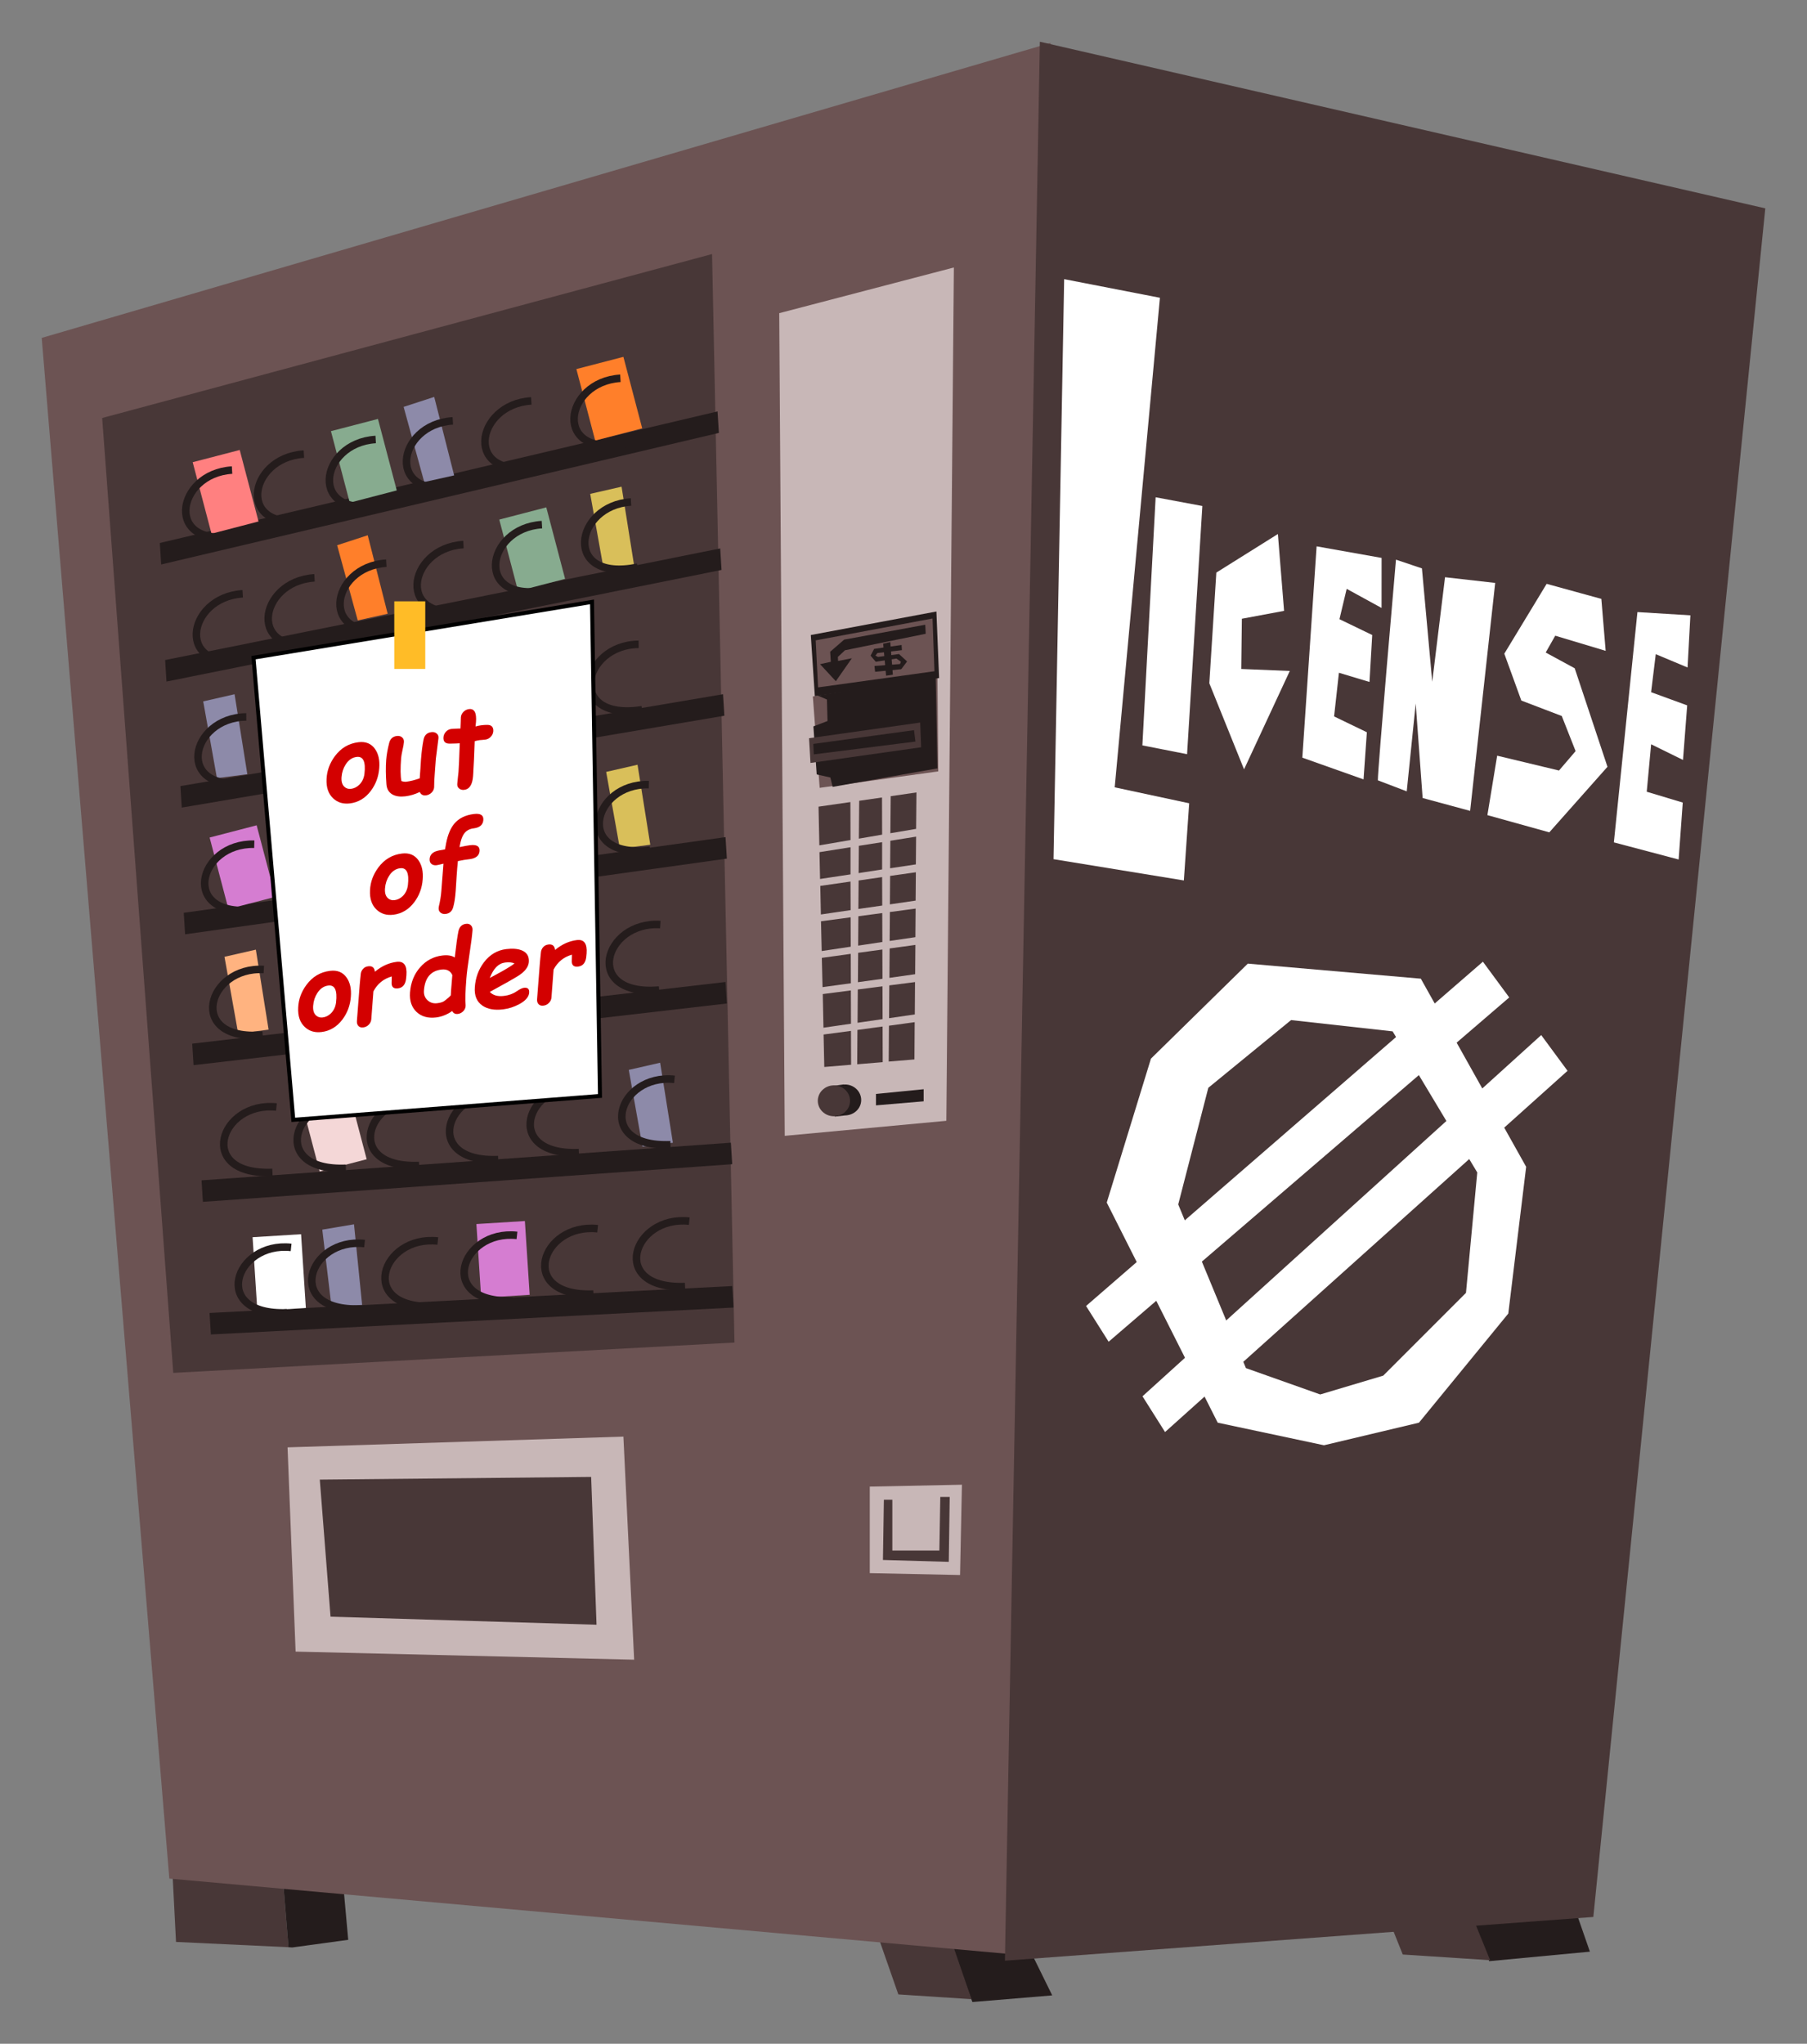 <?xml version="1.0" encoding="UTF-8" standalone="no"?>
<!-- Created with Inkscape (http://www.inkscape.org/) -->

<svg
   xmlns:dc="http://purl.org/dc/elements/1.1/"
   xmlns:cc="http://creativecommons.org/ns#"
   xmlns:rdf="http://www.w3.org/1999/02/22-rdf-syntax-ns#"
   xmlns:svg="http://www.w3.org/2000/svg"
   xmlns="http://www.w3.org/2000/svg"
   xmlns:sodipodi="http://sodipodi.sourceforge.net/DTD/sodipodi-0.dtd"
   xmlns:inkscape="http://www.inkscape.org/namespaces/inkscape"
   sodipodi:docname="out-of-order.svg"
   inkscape:version="0.48.5 r10040"
   version="1.1"
   id="svg3462"
   height="512.969"
   width="453.688">
  <rect width="100%" height="100%" fill="#808080" stroke="none"/>
  <defs
     id="defs3464" />
  <sodipodi:namedview
     id="base"
     pagecolor="#ffffff"
     bordercolor="#666666"
     borderopacity="1.0"
     inkscape:pageopacity="0.0"
     inkscape:pageshadow="2"
     inkscape:zoom="1.4142136"
     inkscape:cx="205.59439"
     inkscape:cy="234.21312"
     inkscape:document-units="px"
     inkscape:current-layer="text4018"
     showgrid="false"
     inkscape:window-width="1598"
     inkscape:window-height="881"
     inkscape:window-x="0"
     inkscape:window-y="0"
     inkscape:window-maximized="0"
     fit-margin-top="10"
     fit-margin-left="10"
     fit-margin-right="10"
     fit-margin-bottom="10"
     showguides="true"
     inkscape:guide-bbox="true" />
  <g
     inkscape:label="Layer 1"
     inkscape:groupmode="layer"
     id="layer1"
     transform="translate(-128.709,-89.518)">
    <path
       style="fill:#241c1c;fill-opacity:1;stroke:#000000;stroke-width:0.944px;stroke-linecap:butt;stroke-linejoin:miter;stroke-opacity:0"
       d="m 527.887,579.374 -3.816,-10.971 -26.474,0.477 5.008,12.879 z"
       id="path4609"
       inkscape:connector-curvature="0" />
    <path
       style="fill:#241c1c;fill-opacity:1;stroke:#ffffff;stroke-width:0.944px;stroke-linecap:butt;stroke-linejoin:miter;stroke-opacity:0"
       d="m 372.861,592.015 20.034,-1.67 -7.394,-15.025 -18.842,0.715 z"
       id="path4603"
       inkscape:connector-curvature="0"
       sodipodi:nodetypes="ccccc" />
    <path
       style="fill:#483737;fill-opacity:1;stroke:#ffffff;stroke-width:0.944px;stroke-linecap:butt;stroke-linejoin:miter;stroke-opacity:0"
       d="m 372.623,591.299 -5.008,-14.549 -18.603,-1.669 5.247,15.025 z"
       id="path4601"
       inkscape:connector-curvature="0"
       sodipodi:nodetypes="ccccc" />
    <path
       style="fill:#483737;fill-opacity:1;stroke:#ffffff;stroke-width:0.944px;stroke-linecap:butt;stroke-linejoin:miter;stroke-opacity:0"
       d="m 199.699,560.581 -27.801,-3.217 1.003,19.567 28.244,1.328 -1.446,-17.678 z"
       id="path4595"
       inkscape:connector-curvature="0" />
    <path
       style="fill:#241c1c;fill-opacity:1;stroke:#ffffff;stroke-width:0.944px;stroke-linecap:butt;stroke-linejoin:miter;stroke-opacity:0"
       d="m 199.699,560.581 1.446,17.678 0.944,0.059 14.048,-1.918 -1.269,-14.048 -15.17,-1.771 z"
       id="path4590"
       inkscape:connector-curvature="0" />
    <path
       style="fill:#6c5353;stroke:#ffffff;stroke-width:0.944px;stroke-linecap:butt;stroke-linejoin:miter;stroke-opacity:0"
       d="m 392.486,100.294 -253.305,74.035 32.043,386.703 210.469,18.888 z"
       id="path3481"
       inkscape:connector-curvature="0"
       sodipodi:nodetypes="ccccc" />
    <path
       style="fill:#483737;stroke:#ffffff;stroke-width:0.944px;stroke-linecap:butt;stroke-linejoin:miter;stroke-opacity:0"
       d="M 389.788,99.991 571.924,141.815 528.751,570.664 381.018,581.641 z"
       id="path3491"
       inkscape:connector-curvature="0"
       sodipodi:nodetypes="ccccc" />
    <path
       style="fill:#483737;fill-opacity:1;stroke:#ffffff;stroke-width:0.944px;stroke-linecap:butt;stroke-linejoin:miter;stroke-opacity:0"
       d="m 502.844,581.521 -21.942,-1.431 -4.293,-10.733 20.988,-0.716 z"
       id="path4611"
       inkscape:connector-curvature="0"
       sodipodi:nodetypes="ccccc" />
    <path
       style="fill:#483737;stroke:#ffffff;stroke-width:0.944px;stroke-linecap:butt;stroke-linejoin:miter;stroke-opacity:0"
       d="m 154.359,194.432 153.13,-41.149 5.628,273.205 -140.905,7.618 z"
       id="path3527"
       inkscape:connector-curvature="0"
       sodipodi:nodetypes="ccccc" />
    <path
       style="fill:#c8b7b7;fill-opacity:1;stroke:#ffffff;stroke-width:0.944px;stroke-linecap:butt;stroke-linejoin:miter;stroke-opacity:0"
       d="m 324.353,168.123 43.848,-11.468 -1.891,214.176 -40.574,3.775 z"
       id="path3529"
       inkscape:connector-curvature="0"
       sodipodi:nodetypes="ccccc" />
    <path
       style="fill:#6c5353;stroke:#ffffff;stroke-width:0.944px;stroke-linecap:butt;stroke-linejoin:miter;stroke-opacity:0"
       d="m 332.793,264.316 31.284,-5.107 0.198,23.923 -29.769,4.127 z"
       id="path3554"
       inkscape:connector-curvature="0"
       sodipodi:nodetypes="ccccc" />
    <path
       style="fill:#241c1c;fill-opacity:1;stroke:none"
       d="m 333.762,283.893 -0.829,-12.053 3.542,-1.349 -0.148,-5.397 -2.361,-1.012 29.682,-4.553 0.422,22.851 -26.309,4.638 -0.567,-2.352 z"
       id="path3562"
       inkscape:connector-curvature="0"
       sodipodi:nodetypes="cccccccccc" />
    <path
       style="fill:#483737;fill-opacity:1;stroke:none"
       d="m 331.839,274.81 0.358,6.201 27.785,-3.935 -0.238,-6.201 z"
       id="path3564"
       inkscape:connector-curvature="0"
       sodipodi:nodetypes="ccccc" />
    <path
       style="fill:#241c1c;fill-opacity:1;stroke:none"
       d="m 332.913,276.241 0.119,2.623 25.52,-3.22 -0.358,-2.862 z"
       id="path3566"
       inkscape:connector-curvature="0" />
    <path
       style="fill:#241c1c;stroke:none"
       d="m 333.291,264.251 -1.012,-15.347 31.537,-5.903 0.675,16.696 z"
       id="path3568"
       inkscape:connector-curvature="0" />
    <path
       style="fill:#6c5353;fill-opacity:1;stroke:none"
       d="m 333.509,250.244 0.596,11.806 29.216,-4.054 -0.477,-13.237 z"
       id="path3570"
       inkscape:connector-curvature="0" />
    <path
       style="fill:#241c1c;stroke:none"
       d="m 334.606,256.225 2.7,-0.6 -0.164,-2.52 3.508,-3.043 20.363,-3.738 0.119,2.266 -20.273,4.139 -1.789,1.675 0.06,1.007 3.459,-0.675 -4.026,5.758 z"
       id="path4340"
       inkscape:connector-curvature="0"
       sodipodi:nodetypes="cccccccccccc" />
    <path
       style="fill:#241c1c;fill-opacity:1;stroke:none"
       d="m 355.073,251.405 -6.892,0.973 -0.892,1.703 1.297,1.54 5.189,-0.811 1.135,0.811 -0.243,0.568 -6.405,0.486 0.162,1.459 6.567,-0.649 1.459,-1.946 -2.027,-1.865 -5.27,0.73 -0.649,-0.324 0.486,-0.649 6.162,-0.73 z"
       id="path4342"
       inkscape:connector-curvature="0"
       sodipodi:nodetypes="ccccccccccccccccc" />
    <path
       style="fill:#241c1c;fill-opacity:1;stroke:none"
       d="m 350.451,251.08 0.73,8.027 1.703,-0.243 -0.649,-8.189 z"
       id="path4344"
       inkscape:connector-curvature="0" />
    <path
       style="fill:#483737;fill-opacity:1;stroke:none"
       d="m 358.803,288.413 -6.463,0.944 -0.088,9.297 6.463,-1.092 0.088,-9.149 z m -8.647,1.269 -5.726,0.826 -0.088,9.503 5.844,-1.003 -0.029,-9.326 z m -7.939,1.151 -7.998,1.151 0.207,9.71 7.821,-1.328 -0.029,-9.533 z m 16.498,8.677 -6.463,1.033 -0.059,6.906 6.463,-0.974 0.059,-6.965 z m -8.529,1.387 -5.844,0.915 -0.059,6.847 5.903,-0.915 0,-6.847 z m -7.939,1.269 -7.791,1.24 0.148,6.729 7.644,-1.151 0,-6.817 z m 16.409,6.286 -6.463,0.915 -0.059,7.142 6.463,-0.944 0.059,-7.113 z m -8.47,1.21 -5.903,0.856 -0.059,7.142 5.991,-0.856 -0.029,-7.142 z m -7.939,1.121 -7.585,1.092 0.148,7.172 7.467,-1.092 -0.029,-7.172 z m 16.35,6.788 -6.463,0.856 -0.059,7.26 6.463,-0.944 0.059,-7.172 z m -8.382,1.121 -5.991,0.797 -0.059,7.378 6.08,-0.915 -0.029,-7.26 z m -7.939,1.062 -7.437,1.003 0.177,7.467 7.29,-1.092 -0.029,-7.378 z m 16.262,6.936 -6.463,0.885 -0.059,7.378 6.463,-0.915 0.059,-7.349 z m -8.293,1.151 -6.08,0.826 -0.059,7.378 6.168,-0.856 -0.029,-7.349 z m -7.939,1.092 -7.26,1.003 0.177,7.349 7.113,-0.974 -0.029,-7.378 z m 16.144,7.083 -6.463,0.826 -0.059,8.234 6.463,-0.944 0.059,-8.116 z m -8.175,1.062 -6.198,0.797 -0.059,8.352 6.286,-0.915 -0.029,-8.234 z m -7.939,1.033 -7.054,0.915 0.177,8.441 6.906,-1.003 -0.029,-8.352 z m 16.025,7.968 -6.463,0.885 -0.059,9.001 6.463,-0.531 0.059,-9.356 z m -8.057,1.092 -6.316,0.856 -0.059,8.618 6.404,-0.531 -0.029,-8.942 z m -7.939,1.092 -6.877,0.915 0.177,8.146 6.729,-0.561 -0.029,-8.5 z"
       id="path4370"
       inkscape:connector-curvature="0" />
    <path
       style="fill:#c8b7b7;fill-opacity:1;stroke:#ffffff;stroke-width:0.944px;stroke-linecap:butt;stroke-linejoin:miter;stroke-opacity:0"
       d="m 200.905,452.796 2.024,51.268 84.997,2.024 -2.698,-55.99 z"
       id="path4578"
       inkscape:connector-curvature="0" />
    <path
       style="fill:#483737;fill-opacity:1;stroke:#ffffff;stroke-width:0.944px;stroke-linecap:butt;stroke-linejoin:miter;stroke-opacity:0"
       d="m 209,460.891 2.698,34.404 66.783,2.024 -1.349,-37.102 z"
       id="path4584"
       inkscape:connector-curvature="0"
       sodipodi:nodetypes="ccccc" />
    <path
       style="fill:#241c1c;fill-opacity:1;stroke:#ffffff;stroke-width:3.778;stroke-linecap:butt;stroke-linejoin:bevel;stroke-miterlimit:4;stroke-opacity:0;stroke-dasharray:none;stroke-dashoffset:0"
       d="m 340.594,361.693 -3.276,0.472 0.177,1.328 c -0.413,0.608 -0.649,1.345 -0.649,2.125 0,1.115 0.483,2.126 1.269,2.833 l 0.177,1.328 2.597,-0.295 c 0.217,0 0.412,-0.028 0.62,-0.059 1.932,-0.293 3.423,-1.873 3.423,-3.807 0,-2.142 -1.808,-3.896 -4.043,-3.896 -0.1,0 -0.197,0.023 -0.295,0.029 l 0,-0.059 z"
       id="path4619"
       inkscape:connector-curvature="0" />
    <path
       style="fill:#241c1c;fill-opacity:1;stroke:#ffffff;stroke-width:0.944px;stroke-linecap:butt;stroke-linejoin:miter;stroke-opacity:0"
       d="m 348.638,364.089 0,2.867 11.974,-1.012 0,-3.036 z"
       id="path4615"
       inkscape:connector-curvature="0"
       sodipodi:nodetypes="ccccc" />
    <path
       sodipodi:type="arc"
       style="fill:#483737;fill-opacity:1;stroke:#ffffff;stroke-width:4;stroke-linecap:butt;stroke-linejoin:bevel;stroke-miterlimit:4;stroke-opacity:0;stroke-dasharray:none;stroke-dashoffset:0"
       id="path4617"
       sodipodi:cx="241.60715"
       sodipodi:cy="315.21933"
       sodipodi:rx="4.2857141"
       sodipodi:ry="4.1071429"
       d="m 245.893,315.219 c 0,2.268 -1.919,4.107 -4.286,4.107 -2.367,0 -4.286,-1.839 -4.286,-4.107 0,-2.268 1.919,-4.107 4.286,-4.107 2.367,0 4.286,1.839 4.286,4.107 z"
       transform="matrix(0.944,0,0,0.944,110.005,68.247)" />
    <path
       style="fill:#241c1c;stroke:#ffffff;stroke-width:0.944px;stroke-linecap:butt;stroke-linejoin:miter;stroke-opacity:0"
       d="m 181.656,424.46 -0.337,-5.397 131.233,-6.756 0.337,5.397 z"
       id="path4638"
       inkscape:connector-curvature="0"
       sodipodi:nodetypes="ccccc" />
    <path
       sodipodi:nodetypes="ccccc"
       inkscape:connector-curvature="0"
       id="path4653"
       d="m 179.649,391.174 -0.337,-5.397 132.899,-9.451 0.337,5.397 z"
       style="fill:#241c1c;stroke:#ffffff;stroke-width:0.944px;stroke-linecap:butt;stroke-linejoin:miter;stroke-opacity:0" />
    <path
       style="fill:#241c1c;stroke:#ffffff;stroke-width:0.944px;stroke-linecap:butt;stroke-linejoin:miter;stroke-opacity:0"
       d="m 177.305,356.865 -0.337,-5.397 133.897,-15.475 0.337,5.397 z"
       id="path4655"
       inkscape:connector-curvature="0"
       sodipodi:nodetypes="ccccc" />
    <path
       sodipodi:nodetypes="ccccc"
       inkscape:connector-curvature="0"
       id="path4657"
       d="m 175.183,324.023 -0.337,-5.397 136.022,-18.999 0.337,5.397 z"
       style="fill:#241c1c;stroke:#ffffff;stroke-width:0.944px;stroke-linecap:butt;stroke-linejoin:miter;stroke-opacity:0" />
    <path
       style="fill:#241c1c;stroke:#ffffff;stroke-width:0.944px;stroke-linecap:butt;stroke-linejoin:miter;stroke-opacity:0"
       d="m 169.173,231.199 -0.337,-5.397 140.029,-33.023 0.337,5.397 z"
       id="path4661"
       inkscape:connector-curvature="0"
       sodipodi:nodetypes="ccccc" />
    <path
       sodipodi:nodetypes="ccccc"
       inkscape:connector-curvature="0"
       id="path4663"
       d="m 170.509,260.582 -0.337,-5.397 139.361,-28.015 0.337,5.397 z"
       style="fill:#241c1c;stroke:#ffffff;stroke-width:0.944px;stroke-linecap:butt;stroke-linejoin:miter;stroke-opacity:0" />
    <path
       style="fill:#241c1c;stroke:#ffffff;stroke-width:0.944px;stroke-linecap:butt;stroke-linejoin:miter;stroke-opacity:0"
       d="m 174.344,292.217 -0.337,-5.397 136.235,-23.057 0.337,5.397 z"
       id="path4665"
       inkscape:connector-curvature="0"
       sodipodi:nodetypes="ccccc" />
    <path
       style="font-size:medium;font-style:normal;font-variant:normal;font-weight:normal;font-stretch:normal;text-indent:0;text-align:start;text-decoration:none;line-height:normal;letter-spacing:normal;word-spacing:normal;text-transform:none;direction:ltr;block-progression:tb;writing-mode:lr-tb;text-anchor:start;baseline-shift:baseline;color:#000000;fill:#ffffff;fill-opacity:0;fill-rule:nonzero;stroke:none;stroke-width:1px;marker:none;visibility:visible;display:inline;overflow:visible;enable-background:accumulate;font-family:Sans;-inkscape-font-specification:Sans"
       d="m 306.477,134.385 0,0.561 7.555,310.712 0,0.472 0.472,0 102.941,-0.944 0.354,-0.029 0.088,-0.325 79.331,-278.602 0.148,-0.502 -0.502,-0.088 -189.827,-31.166 -0.561,-0.089 z m 0.944,1.092 188.764,30.989 -79.095,277.775 -102.115,0.944 -7.555,-309.708 z"
       id="path4894"
       inkscape:connector-curvature="0" />
    <path
       style="font-size:medium;font-style:normal;font-variant:normal;font-weight:normal;font-stretch:normal;text-indent:0;text-align:start;text-decoration:none;line-height:normal;letter-spacing:normal;word-spacing:normal;text-transform:none;direction:ltr;block-progression:tb;writing-mode:lr-tb;text-anchor:start;baseline-shift:baseline;color:#000000;fill:#ffffff;fill-opacity:0;fill-rule:nonzero;stroke:none;stroke-width:1px;marker:none;visibility:visible;display:inline;overflow:visible;enable-background:accumulate;font-family:Sans;-inkscape-font-specification:Sans"
       d="m 306.477,134.385 0,0.561 7.555,310.712 0,0.472 0.472,0 102.941,-0.944 0.354,-0.029 0.088,-0.325 79.331,-278.602 0.148,-0.502 -0.502,-0.088 -189.827,-31.166 -0.561,-0.089 z m 0.944,1.092 188.764,30.989 -79.095,277.775 -102.115,0.944 -7.555,-309.708 z"
       id="path4896"
       inkscape:connector-curvature="0" />
    <path
       style="fill:#ff8080;stroke:none"
       d="m 177.092,205.529 4.722,17.944 11.805,-3.069 -4.722,-17.944 z"
       id="path5502"
       inkscape:connector-curvature="0" />
    <path
       style="fill:none;stroke:#241c1c;stroke-width:1.889;stroke-linecap:butt;stroke-linejoin:miter;stroke-miterlimit:4;stroke-opacity:1;stroke-dasharray:none"
       d="m 186.974,207.505 c -14.263,0.847 -17.301,20.275 1.669,16.361"
       id="path5366"
       inkscape:connector-curvature="0"
       sodipodi:nodetypes="cc" />
    <path
       sodipodi:nodetypes="cc"
       inkscape:connector-curvature="0"
       id="path5394"
       d="m 205.005,203.498 c -14.263,0.847 -17.301,20.275 1.669,16.361"
       style="fill:none;stroke:#241c1c;stroke-width:1.889;stroke-linecap:butt;stroke-linejoin:miter;stroke-miterlimit:4;stroke-opacity:1;stroke-dasharray:none" />
    <path
       inkscape:connector-curvature="0"
       id="path5504"
       d="m 211.8,197.737 4.722,17.944 11.805,-3.069 -4.722,-17.944 z"
       style="fill:#87ab8f;fill-opacity:1;stroke:none" />
    <path
       style="fill:none;stroke:#241c1c;stroke-width:1.889;stroke-linecap:butt;stroke-linejoin:miter;stroke-miterlimit:4;stroke-opacity:1;stroke-dasharray:none"
       d="m 223.036,199.825 c -14.263,0.847 -17.301,20.275 1.669,16.361"
       id="path5396"
       inkscape:connector-curvature="0"
       sodipodi:nodetypes="cc" />
    <path
       inkscape:connector-curvature="0"
       id="path5530"
       d="m 235.223,210.51 -5.175,-18.865 7.68,-2.504 5.008,19.7 z"
       style="fill:#8d8aa9;fill-opacity:1;stroke:none" />
    <path
       sodipodi:nodetypes="cc"
       inkscape:connector-curvature="0"
       id="path5398"
       d="m 242.402,195.151 c -14.263,0.847 -17.301,20.275 1.669,16.361"
       style="fill:none;stroke:#241c1c;stroke-width:1.889;stroke-linecap:butt;stroke-linejoin:miter;stroke-miterlimit:4;stroke-opacity:1;stroke-dasharray:none" />
    <path
       style="fill:none;stroke:#241c1c;stroke-width:1.889;stroke-linecap:butt;stroke-linejoin:miter;stroke-miterlimit:4;stroke-opacity:1;stroke-dasharray:none"
       d="m 262.102,190.142 c -14.263,0.847 -17.301,20.275 1.669,16.361"
       id="path5400"
       inkscape:connector-curvature="0"
       sodipodi:nodetypes="cc" />
    <path
       style="fill:#ff7f2a;stroke:none"
       d="m 273.422,182.154 4.722,17.944 11.805,-3.069 -4.722,-17.944 z"
       id="path5506"
       inkscape:connector-curvature="0" />
    <path
       sodipodi:nodetypes="cc"
       inkscape:connector-curvature="0"
       id="path5402"
       d="m 284.473,184.466 c -14.263,0.847 -17.301,20.275 1.669,16.361"
       style="fill:none;stroke:#241c1c;stroke-width:1.889;stroke-linecap:butt;stroke-linejoin:miter;stroke-miterlimit:4;stroke-opacity:1;stroke-dasharray:none" />
    <path
       sodipodi:nodetypes="cc"
       inkscape:connector-curvature="0"
       id="path5404"
       d="m 189.646,238.558 c -14.263,0.847 -17.301,20.275 1.669,16.361"
       style="fill:none;stroke:#241c1c;stroke-width:1.889;stroke-linecap:butt;stroke-linejoin:miter;stroke-miterlimit:4;stroke-opacity:1;stroke-dasharray:none" />
    <path
       style="fill:none;stroke:#241c1c;stroke-width:1.889;stroke-linecap:butt;stroke-linejoin:miter;stroke-miterlimit:4;stroke-opacity:1;stroke-dasharray:none"
       d="m 207.676,234.551 c -14.263,0.847 -17.301,20.275 1.669,16.361"
       id="path5406"
       inkscape:connector-curvature="0"
       sodipodi:nodetypes="cc" />
    <path
       style="fill:#ff7f2a;fill-opacity:1;stroke:none"
       d="m 218.528,245.236 -5.175,-18.865 7.68,-2.504 5.008,19.7 z"
       id="path5528"
       inkscape:connector-curvature="0" />
    <path
       sodipodi:nodetypes="cc"
       inkscape:connector-curvature="0"
       id="path5408"
       d="m 225.707,230.878 c -14.263,0.847 -17.301,20.275 1.669,16.361"
       style="fill:none;stroke:#241c1c;stroke-width:1.889;stroke-linecap:butt;stroke-linejoin:miter;stroke-miterlimit:4;stroke-opacity:1;stroke-dasharray:none" />
    <path
       style="fill:none;stroke:#241c1c;stroke-width:1.889;stroke-linecap:butt;stroke-linejoin:miter;stroke-miterlimit:4;stroke-opacity:1;stroke-dasharray:none"
       d="m 245.073,226.203 c -14.263,0.847 -17.301,20.275 1.669,16.361"
       id="path5410"
       inkscape:connector-curvature="0"
       sodipodi:nodetypes="cc" />
    <path
       inkscape:connector-curvature="0"
       id="path5508"
       d="m 254.062,219.931 4.722,17.944 11.805,-3.069 -4.722,-17.944 z"
       style="fill:#87ab8f;fill-opacity:1;stroke:none" />
    <path
       sodipodi:nodetypes="cc"
       inkscape:connector-curvature="0"
       id="path5412"
       d="m 264.773,221.195 c -14.263,0.847 -17.301,20.275 1.669,16.361"
       style="fill:none;stroke:#241c1c;stroke-width:1.889;stroke-linecap:butt;stroke-linejoin:miter;stroke-miterlimit:4;stroke-opacity:1;stroke-dasharray:none" />
    <path
       style="fill:#d9bf5a;fill-opacity:1;stroke:none"
       d="m 280.336,232.731 -3.441,-19.257 7.875,-1.797 3.199,20.074 z"
       id="path5545"
       inkscape:connector-curvature="0" />
    <path
       style="fill:none;stroke:#241c1c;stroke-width:1.889;stroke-linecap:butt;stroke-linejoin:miter;stroke-miterlimit:4;stroke-opacity:1;stroke-dasharray:none"
       d="m 287.145,215.519 c -14.263,0.847 -17.301,20.275 1.669,16.361"
       id="path5414"
       inkscape:connector-curvature="0"
       sodipodi:nodetypes="cc" />
    <path
       inkscape:connector-curvature="0"
       id="path5547"
       d="m 183.171,284.82 -3.441,-19.257 7.875,-1.797 3.199,20.074 z"
       style="fill:#8d8aa9;fill-opacity:1;stroke:none" />
    <path
       style="fill:none;stroke:#241c1c;stroke-width:1.889;stroke-linecap:butt;stroke-linejoin:miter;stroke-miterlimit:4;stroke-opacity:1;stroke-dasharray:none"
       d="m 190.549,269.462 c -14.288,0.146 -18.275,19.401 0.865,16.423"
       id="path5416"
       inkscape:connector-curvature="0"
       sodipodi:nodetypes="cc" />
    <path
       style="fill:#ffb380;stroke:none"
       d="m 197.397,264.791 4.722,17.944 11.805,-3.069 -4.722,-17.944 z"
       id="path5510"
       inkscape:connector-curvature="0" />
    <path
       sodipodi:nodetypes="cc"
       inkscape:connector-curvature="0"
       id="path5418"
       d="m 208.755,266.345 c -14.288,0.146 -18.275,19.401 0.865,16.423"
       style="fill:none;stroke:#241c1c;stroke-width:1.889;stroke-linecap:butt;stroke-linejoin:miter;stroke-miterlimit:4;stroke-opacity:1;stroke-dasharray:none" />
    <path
       style="fill:none;stroke:#241c1c;stroke-width:1.889;stroke-linecap:butt;stroke-linejoin:miter;stroke-miterlimit:4;stroke-opacity:1;stroke-dasharray:none"
       d="m 226.944,263.561 c -14.288,0.146 -18.275,19.401 0.865,16.423"
       id="path5420"
       inkscape:connector-curvature="0"
       sodipodi:nodetypes="cc" />
    <path
       sodipodi:nodetypes="cc"
       inkscape:connector-curvature="0"
       id="path5422"
       d="m 246.516,259.843 c -14.288,0.146 -18.275,19.401 0.865,16.423"
       style="fill:none;stroke:#241c1c;stroke-width:1.889;stroke-linecap:butt;stroke-linejoin:miter;stroke-miterlimit:4;stroke-opacity:1;stroke-dasharray:none" />
    <path
       inkscape:connector-curvature="0"
       id="path5512"
       d="m 256.187,255.11 4.722,17.944 11.805,-3.069 -4.722,-17.944 z"
       style="fill:#ff8080;stroke:none" />
    <path
       style="fill:none;stroke:#241c1c;stroke-width:1.889;stroke-linecap:butt;stroke-linejoin:miter;stroke-miterlimit:4;stroke-opacity:1;stroke-dasharray:none"
       d="m 266.438,255.807 c -14.288,0.146 -18.275,19.401 0.865,16.423"
       id="path5424"
       inkscape:connector-curvature="0"
       sodipodi:nodetypes="cc" />
    <path
       sodipodi:nodetypes="cc"
       inkscape:connector-curvature="0"
       id="path5426"
       d="m 289.061,251.236 c -14.288,0.146 -18.275,19.401 0.864,16.423"
       style="fill:none;stroke:#241c1c;stroke-width:1.889;stroke-linecap:butt;stroke-linejoin:miter;stroke-miterlimit:4;stroke-opacity:1;stroke-dasharray:none" />
    <path
       style="fill:#d57dd1;fill-opacity:1;stroke:none"
       d="m 181.342,299.734 4.722,17.944 11.805,-3.069 -4.722,-17.944 z"
       id="path5518"
       inkscape:connector-curvature="0" />
    <path
       sodipodi:nodetypes="cc"
       inkscape:connector-curvature="0"
       id="path5428"
       d="m 192.552,301.407 c -14.285,-0.328 -18.908,18.785 0.32,16.443"
       style="fill:none;stroke:#241c1c;stroke-width:1.889;stroke-linecap:butt;stroke-linejoin:miter;stroke-miterlimit:4;stroke-opacity:1;stroke-dasharray:none" />
    <path
       style="fill:none;stroke:#241c1c;stroke-width:1.889;stroke-linecap:butt;stroke-linejoin:miter;stroke-miterlimit:4;stroke-opacity:1;stroke-dasharray:none"
       d="m 210.85,298.895 c -14.285,-0.328 -18.908,18.785 0.32,16.443"
       id="path5430"
       inkscape:connector-curvature="0"
       sodipodi:nodetypes="cc" />
    <path
       sodipodi:nodetypes="cc"
       inkscape:connector-curvature="0"
       id="path5432"
       d="m 229.122,296.715 c -14.285,-0.328 -18.908,18.785 0.32,16.443"
       style="fill:none;stroke:#241c1c;stroke-width:1.889;stroke-linecap:butt;stroke-linejoin:miter;stroke-miterlimit:4;stroke-opacity:1;stroke-dasharray:none" />
    <path
       style="fill:#ff8080;stroke:none"
       d="m 237.771,291.47 4.722,17.944 11.805,-3.069 -4.722,-17.944 z"
       id="path5514"
       inkscape:connector-curvature="0" />
    <path
       style="fill:none;stroke:#241c1c;stroke-width:1.889;stroke-linecap:butt;stroke-linejoin:miter;stroke-miterlimit:4;stroke-opacity:1;stroke-dasharray:none"
       d="m 248.807,293.647 c -14.285,-0.328 -18.908,18.785 0.32,16.443"
       id="path5434"
       inkscape:connector-curvature="0"
       sodipodi:nodetypes="cc" />
    <path
       inkscape:connector-curvature="0"
       id="path5516"
       d="m 258.312,288.873 4.722,17.944 11.805,-3.069 -4.722,-17.944 z"
       style="fill:#f4d7d7;stroke:none" />
    <path
       sodipodi:nodetypes="cc"
       inkscape:connector-curvature="0"
       id="path5436"
       d="m 268.851,290.273 c -14.285,-0.328 -18.908,18.785 0.32,16.443"
       style="fill:none;stroke:#241c1c;stroke-width:1.889;stroke-linecap:butt;stroke-linejoin:miter;stroke-miterlimit:4;stroke-opacity:1;stroke-dasharray:none" />
    <path
       style="fill:#d9bf5a;fill-opacity:1;stroke:none"
       d="m 284.343,302.516 -3.441,-19.257 7.875,-1.797 3.199,20.074 z"
       id="path5549"
       inkscape:connector-curvature="0" />
    <path
       style="fill:none;stroke:#241c1c;stroke-width:1.889;stroke-linecap:butt;stroke-linejoin:miter;stroke-miterlimit:4;stroke-opacity:1;stroke-dasharray:none"
       d="m 291.613,286.453 c -14.285,-0.328 -18.908,18.785 0.32,16.443"
       id="path5438"
       inkscape:connector-curvature="0"
       sodipodi:nodetypes="cc" />
    <path
       inkscape:connector-curvature="0"
       id="path5551"
       d="m 188.513,348.928 -3.441,-19.257 7.875,-1.797 3.199,20.074 z"
       style="fill:#ffb380;fill-opacity:1;stroke:none" />
    <path
       style="fill:none;stroke:#241c1c;stroke-width:1.889;stroke-linecap:butt;stroke-linejoin:miter;stroke-miterlimit:4;stroke-opacity:1;stroke-dasharray:none"
       d="m 194.95,332.859 c -14.263,-0.855 -19.588,18.074 -0.287,16.444"
       id="path5440"
       inkscape:connector-curvature="0"
       sodipodi:nodetypes="cc" />
    <path
       sodipodi:nodetypes="cc"
       inkscape:connector-curvature="0"
       id="path5442"
       d="m 213.329,331.024 c -14.263,-0.855 -19.588,18.074 -0.287,16.444"
       style="fill:none;stroke:#241c1c;stroke-width:1.889;stroke-linecap:butt;stroke-linejoin:miter;stroke-miterlimit:4;stroke-opacity:1;stroke-dasharray:none" />
    <path
       inkscape:connector-curvature="0"
       id="path5520"
       d="m 219.591,327.594 4.722,17.944 11.805,-3.069 -4.722,-17.944 z"
       style="fill:#87ab8f;fill-opacity:1;stroke:none" />
    <path
       style="fill:none;stroke:#241c1c;stroke-width:1.889;stroke-linecap:butt;stroke-linejoin:miter;stroke-miterlimit:4;stroke-opacity:1;stroke-dasharray:none"
       d="m 231.668,329.52 c -14.263,-0.855 -19.588,18.074 -0.287,16.444"
       id="path5444"
       inkscape:connector-curvature="0"
       sodipodi:nodetypes="cc" />
    <path
       sodipodi:nodetypes="cc"
       inkscape:connector-curvature="0"
       id="path5446"
       d="m 251.453,327.181 c -14.263,-0.855 -19.588,18.074 -0.287,16.444"
       style="fill:none;stroke:#241c1c;stroke-width:1.889;stroke-linecap:butt;stroke-linejoin:miter;stroke-miterlimit:4;stroke-opacity:1;stroke-dasharray:none" />
    <path
       style="fill:none;stroke:#241c1c;stroke-width:1.889;stroke-linecap:butt;stroke-linejoin:miter;stroke-miterlimit:4;stroke-opacity:1;stroke-dasharray:none"
       d="m 271.609,324.55 c -14.263,-0.855 -19.588,18.074 -0.287,16.444"
       id="path5448"
       inkscape:connector-curvature="0"
       sodipodi:nodetypes="cc" />
    <path
       sodipodi:nodetypes="cc"
       inkscape:connector-curvature="0"
       id="path5450"
       d="m 294.496,321.573 c -14.263,-0.855 -19.588,18.074 -0.287,16.444"
       style="fill:none;stroke:#241c1c;stroke-width:1.889;stroke-linecap:butt;stroke-linejoin:miter;stroke-miterlimit:4;stroke-opacity:1;stroke-dasharray:none" />
    <path
       sodipodi:nodetypes="cc"
       inkscape:connector-curvature="0"
       id="path5452"
       d="m 198.109,367.372 c -14.212,-1.474 -20.355,17.206 -1.002,16.416"
       style="fill:none;stroke:#241c1c;stroke-width:1.889;stroke-linecap:butt;stroke-linejoin:miter;stroke-miterlimit:4;stroke-opacity:1;stroke-dasharray:none" />
    <path
       style="fill:#f4d7d7;stroke:none"
       d="m 204.244,365.607 4.722,17.944 11.805,-3.069 -4.722,-17.944 z"
       id="path5522"
       inkscape:connector-curvature="0" />
    <path
       style="fill:none;stroke:#241c1c;stroke-width:1.889;stroke-linecap:butt;stroke-linejoin:miter;stroke-miterlimit:4;stroke-opacity:1;stroke-dasharray:none"
       d="m 216.551,366.337 c -14.212,-1.474 -20.355,17.206 -1.002,16.416"
       id="path5454"
       inkscape:connector-curvature="0"
       sodipodi:nodetypes="cc" />
    <path
       sodipodi:nodetypes="cc"
       inkscape:connector-curvature="0"
       id="path5456"
       d="m 234.938,365.632 c -14.212,-1.474 -20.355,17.206 -1.002,16.416"
       style="fill:none;stroke:#241c1c;stroke-width:1.889;stroke-linecap:butt;stroke-linejoin:miter;stroke-miterlimit:4;stroke-opacity:1;stroke-dasharray:none" />
    <path
       style="fill:none;stroke:#241c1c;stroke-width:1.889;stroke-linecap:butt;stroke-linejoin:miter;stroke-miterlimit:4;stroke-opacity:1;stroke-dasharray:none"
       d="m 254.806,364.155 c -14.212,-1.474 -20.355,17.206 -1.002,16.416"
       id="path5458"
       inkscape:connector-curvature="0"
       sodipodi:nodetypes="cc" />
    <path
       sodipodi:nodetypes="cc"
       inkscape:connector-curvature="0"
       id="path5460"
       d="m 275.057,362.402 c -14.212,-1.474 -20.355,17.206 -1.002,16.416"
       style="fill:none;stroke:#241c1c;stroke-width:1.889;stroke-linecap:butt;stroke-linejoin:miter;stroke-miterlimit:4;stroke-opacity:1;stroke-dasharray:none" />
    <path
       style="fill:#8d8aa9;fill-opacity:1;stroke:none"
       d="m 290.019,377.31 -3.441,-19.257 7.875,-1.797 3.199,20.074 z"
       id="path5553"
       inkscape:connector-curvature="0" />
    <path
       style="fill:none;stroke:#241c1c;stroke-width:1.889;stroke-linecap:butt;stroke-linejoin:miter;stroke-miterlimit:4;stroke-opacity:1;stroke-dasharray:none"
       d="m 298.052,360.423 c -14.212,-1.474 -20.355,17.206 -1.002,16.416"
       id="path5462"
       inkscape:connector-curvature="0"
       sodipodi:nodetypes="cc" />
    <path
       style="fill:#ffffff;stroke:none"
       d="m 192.127,400.05 1.2,18.516 12.174,-0.753 -1.2,-18.516 z"
       id="path5526"
       inkscape:connector-curvature="0" />
    <path
       style="fill:none;stroke:#241c1c;stroke-width:1.889;stroke-linecap:butt;stroke-linejoin:miter;stroke-miterlimit:4;stroke-opacity:1;stroke-dasharray:none"
       d="m 201.8,402.609 c -14.207,-1.525 -20.417,17.133 -1.061,16.412"
       id="path5464"
       inkscape:connector-curvature="0"
       sodipodi:nodetypes="cc" />
    <path
       inkscape:connector-curvature="0"
       id="path5555"
       d="m 211.951,417.573 -2.325,-19.424 7.966,-1.339 2.036,20.225 z"
       style="fill:#8d8aa9;fill-opacity:1;stroke:none" />
    <path
       sodipodi:nodetypes="cc"
       inkscape:connector-curvature="0"
       id="path5466"
       d="m 220.245,401.641 c -14.207,-1.525 -20.417,17.133 -1.061,16.412"
       style="fill:none;stroke:#241c1c;stroke-width:1.889;stroke-linecap:butt;stroke-linejoin:miter;stroke-miterlimit:4;stroke-opacity:1;stroke-dasharray:none" />
    <path
       style="fill:none;stroke:#241c1c;stroke-width:1.889;stroke-linecap:butt;stroke-linejoin:miter;stroke-miterlimit:4;stroke-opacity:1;stroke-dasharray:none"
       d="m 238.634,401.002 c -14.207,-1.525 -20.417,17.133 -1.061,16.412"
       id="path5468"
       inkscape:connector-curvature="0"
       sodipodi:nodetypes="cc" />
    <path
       inkscape:connector-curvature="0"
       id="path5524"
       d="m 248.319,396.744 1.2,18.516 12.174,-0.753 -1.2,-18.516 z"
       style="fill:#d57dd1;fill-opacity:1;stroke:none" />
    <path
       sodipodi:nodetypes="cc"
       inkscape:connector-curvature="0"
       id="path5470"
       d="m 258.507,399.596 c -14.207,-1.525 -20.417,17.133 -1.061,16.412"
       style="fill:none;stroke:#241c1c;stroke-width:1.889;stroke-linecap:butt;stroke-linejoin:miter;stroke-miterlimit:4;stroke-opacity:1;stroke-dasharray:none" />
    <path
       style="fill:none;stroke:#241c1c;stroke-width:1.889;stroke-linecap:butt;stroke-linejoin:miter;stroke-miterlimit:4;stroke-opacity:1;stroke-dasharray:none"
       d="m 278.764,397.917 c -14.207,-1.525 -20.417,17.133 -1.061,16.412"
       id="path5472"
       inkscape:connector-curvature="0"
       sodipodi:nodetypes="cc" />
    <path
       sodipodi:nodetypes="cc"
       inkscape:connector-curvature="0"
       id="path5474"
       d="m 301.767,396.02 c -14.207,-1.525 -20.417,17.133 -1.061,16.412"
       style="fill:none;stroke:#241c1c;stroke-width:1.889;stroke-linecap:butt;stroke-linejoin:miter;stroke-miterlimit:4;stroke-opacity:1;stroke-dasharray:none" />
    <path
       style="fill:#c8b7b7;fill-opacity:1;stroke:#ffffff;stroke-width:0.944px;stroke-linecap:butt;stroke-linejoin:miter;stroke-opacity:0"
       d="m 347.087,462.645 0,21.721 22.666,0.472 0.472,-22.666 z"
       id="path5570"
       inkscape:connector-curvature="0"
       sodipodi:nodetypes="ccccc" />
    <path
       style="fill:#483737;fill-opacity:1;stroke:none"
       d="m 350.628,465.95 -0.236,15.111 16.527,0.472 0.236,-16.291 -2.361,0 -0.236,13.458 -11.805,0 0,-12.75 z"
       id="path5572"
       inkscape:connector-curvature="0" />
    <path
       style="fill:#ffffff;stroke:#ffffff;stroke-width:0.944px;stroke-linecap:butt;stroke-linejoin:miter;stroke-opacity:0"
       d="m 395.891,159.584 -2.671,145.58 32.722,5.342 1.336,-19.366 -18.698,-4.007 11.353,-122.875 z"
       id="path5587"
       inkscape:connector-curvature="0"
       sodipodi:nodetypes="ccccccc" />
    <path
       style="fill:#ffffff;stroke:#ffffff;stroke-width:0.923px;stroke-linecap:butt;stroke-linejoin:miter;stroke-opacity:0"
       d="m 418.859,214.331 -3.331,62.276 11.221,2.207 3.838,-62.291 z"
       id="path5589"
       inkscape:connector-curvature="0"
       sodipodi:nodetypes="ccccc" />
    <path
       style="fill:#ffffff;stroke:#ffffff;stroke-width:0.923px;stroke-linecap:butt;stroke-linejoin:miter;stroke-opacity:0"
       d="m 449.551,223.556 -15.454,9.676 -1.76,27.78 8.72,21.604 11.484,-24.69 -12.188,-0.5 0.155,-12.609 10.597,-1.977 z"
       id="path5591"
       inkscape:connector-curvature="0" />
    <path
       style="fill:#ffffff;stroke:#ffffff;stroke-width:0.923px;stroke-linecap:butt;stroke-linejoin:miter;stroke-opacity:0"
       d="m 475.589,229.551 -16.313,-2.905 -3.589,53.04 15.37,5.452 0.832,-11.83 -8.227,-3.972 1.215,-10.958 7.673,2.306 0.685,-11.784 -8.227,-3.972 1.816,-7.614 8.757,4.797 z"
       id="path5593"
       inkscape:connector-curvature="0"
       sodipodi:nodetypes="ccccccccccccc" />
    <path
       style="fill:#ffffff;stroke:#ffffff;stroke-width:0.923px;stroke-linecap:butt;stroke-linejoin:miter;stroke-opacity:0"
       d="m 474.649,285.374 c -0.066,-2.375 4.549,-55.387 4.549,-55.387 l 6.518,2.195 2.589,28.449 3.212,-26.234 12.594,1.43 -6.291,57.218 -11.927,-3.232 -1.739,-23.719 -2.253,22.048 z"
       id="path5595"
       inkscape:connector-curvature="0" />
    <path
       style="fill:#ffffff;stroke:#ffffff;stroke-width:0.923px;stroke-linecap:butt;stroke-linejoin:miter;stroke-opacity:0"
       d="m 530.764,239.835 -13.735,-3.775 -10.629,17.529 4.274,11.764 10.151,3.876 3.475,8.816 -4.168,4.87 -15.527,-3.725 -2.452,14.923 15.544,4.319 14.604,-16.452 -8.224,-24.726 -7.284,-3.956 2.393,-4.226 12.66,3.805 z"
       id="path5597"
       inkscape:connector-curvature="0" />
    <path
       style="fill:#ffffff;stroke:#ffffff;stroke-width:0.923px;stroke-linecap:butt;stroke-linejoin:miter;stroke-opacity:0"
       d="m 539.823,243.147 -5.916,57.802 16.261,4.299 1.035,-14.29 -9.043,-2.718 1.102,-11.915 8.001,3.936 1.052,-13.696 -9.059,-3.312 1.168,-9.54 7.984,3.342 0.71,-13.092 z"
       id="path5599"
       inkscape:connector-curvature="0" />
    <path
       style="fill:#ffffff;fill-opacity:1;stroke:#ffffff;stroke-width:0.944px;stroke-linecap:butt;stroke-linejoin:miter;stroke-opacity:0"
       d="m 442,331.384 -24.319,23.846 -11.097,36.124 27.86,55.248 26.68,5.666 23.846,-5.666 22.43,-27.388 4.486,-36.832 -26.444,-47.221 z m 10.861,14.166 25.499,2.833 21.249,35.415 -2.833,30.221 -20.777,20.777 -15.819,4.722 -18.652,-6.611 -16.999,-41.082 7.555,-29.277 z"
       id="path5601"
       inkscape:connector-curvature="0"
       sodipodi:nodetypes="cccccccccccccccccccc" />
    <path
       style="fill:#ffffff;stroke:none"
       d="m 401.39,417.313 99.635,-86.414 6.611,8.972 -100.58,86.414 z"
       id="path5606"
       inkscape:connector-curvature="0"
       sodipodi:nodetypes="ccccc" />
    <path
       sodipodi:nodetypes="ccccc"
       inkscape:connector-curvature="0"
       id="path5608"
       d="m 415.557,439.979 100.108,-90.664 6.611,8.972 -101.052,90.664 z"
       style="fill:#ffffff;stroke:none" />
    <path
       sodipodi:nodetypes="ccccc"
       inkscape:connector-curvature="0"
       id="rect3248"
       d="m 192.348,254.591 85,-14 2,124 -77,6 z"
       style="color:#000000;fill:#ffffff;fill-opacity:1;fill-rule:nonzero;stroke:#000000;stroke-width:1;stroke-miterlimit:4;stroke-opacity:1;marker:none;visibility:visible;display:inline;overflow:visible;enable-background:accumulate" />
    <g
       id="text4018"
       style="font-size:40px;font-style:normal;font-weight:normal;line-height:125%;letter-spacing:0px;word-spacing:0px;fill:#d30000;fill-opacity:1;stroke:none;font-family:Sans"
       transform="matrix(0.993,-0.12,0.12,0.993,158.24,-12.121)">
      <path
         inkscape:connector-curvature="0"
         id="path4046"
         style="font-size:28px;font-style:italic;font-variant:normal;font-weight:bold;font-stretch:normal;text-align:center;text-anchor:middle;fill:#d30000;font-family:Comic Sans MS;-inkscape-font-specification:Comic Sans MS Bold Italic"
         d="m 21.504,308.023 c -1.686,0 -3.017,-0.579 -3.992,-1.736 -1.085,-1.267 -1.445,-2.958 -1.08,-5.072 0.337,-2.014 1.249,-3.81 2.734,-5.387 1.75,-1.859 3.86,-2.789 6.33,-2.789 1.823,10e-6 3.126,0.729 3.91,2.188 0.711,1.313 0.87,2.939 0.479,4.881 -0.419,2.115 -1.344,3.919 -2.775,5.414 -1.604,1.668 -3.473,2.502 -5.605,2.502 m 3.104,-11.375 c -1.121,-0.009 -2.11,0.501 -2.967,1.531 -0.72,0.866 -1.194,1.878 -1.422,3.035 -0.219,1.094 -0.077,1.932 0.424,2.516 0.401,0.465 0.93,0.697 1.586,0.697 0.793,0 1.536,-0.269 2.229,-0.807 0.784,-0.629 1.308,-1.481 1.572,-2.557 0.702,-2.935 0.228,-4.407 -1.422,-4.416" />
      <path
         inkscape:connector-curvature="0"
         id="path4048"
         style="font-size:28px;font-style:italic;font-variant:normal;font-weight:bold;font-stretch:normal;text-align:center;text-anchor:middle;fill:#d30000;font-family:Comic Sans MS;-inkscape-font-specification:Comic Sans MS Bold Italic"
         d="m 44.309,299.314 c -0.128,0.611 -0.31,1.531 -0.547,2.762 -0.237,1.23 -0.415,2.151 -0.533,2.762 -0.036,0.191 -0.077,0.479 -0.123,0.861 -0.046,0.374 -0.087,0.656 -0.123,0.848 -0.1,0.51 -0.369,0.93 -0.807,1.258 -0.438,0.337 -0.925,0.506 -1.463,0.506 -0.757,0 -1.24,-0.342 -1.449,-1.025 -1.249,0.428 -2.497,0.643 -3.746,0.643 -1.294,0 -2.329,-0.273 -3.104,-0.82 -0.875,-0.629 -1.285,-1.545 -1.23,-2.748 0.1,-2.279 0.328,-4.316 0.684,-6.111 0.237,-1.185 0.647,-2.538 1.23,-4.061 0.383,-1.03 1.098,-1.545 2.146,-1.545 0.529,2e-5 0.948,0.169 1.258,0.506 0.31,0.328 0.41,0.747 0.301,1.258 -0.073,0.401 -0.264,1.03 -0.574,1.887 -0.301,0.857 -0.497,1.508 -0.588,1.955 -0.255,1.285 -0.438,2.411 -0.547,3.377 -0.1,0.957 -0.128,1.75 -0.082,2.379 0.21,0.1 0.415,0.178 0.615,0.232 0.201,0.055 0.401,0.082 0.602,0.082 1.012,0 2.156,-0.146 3.432,-0.438 0.137,-0.702 0.292,-1.499 0.465,-2.393 0.191,-1.066 0.333,-1.832 0.424,-2.297 0.374,-1.868 0.784,-3.482 1.23,-4.84 0.355,-1.085 1.085,-1.627 2.188,-1.627 0.538,10e-6 0.962,0.169 1.271,0.506 0.319,0.337 0.415,0.761 0.287,1.271 -0.866,3.473 -1.271,5.077 -1.217,4.812" />
      <path
         inkscape:connector-curvature="0"
         id="path4050"
         style="font-size:28px;font-style:italic;font-variant:normal;font-weight:bold;font-stretch:normal;text-align:center;text-anchor:middle;fill:#d30000;font-family:Comic Sans MS;-inkscape-font-specification:Comic Sans MS Bold Italic"
         d="m 57.147,296.21 c -0.191,2e-5 -0.415,-0.005 -0.67,-0.014 -0.255,-0.018 -0.479,-0.027 -0.67,-0.027 -0.374,10e-6 -0.816,0.036 -1.326,0.109 -0.574,3.682 -0.975,6.089 -1.203,7.219 -0.018,0.118 -0.055,0.342 -0.109,0.67 -0.055,0.319 -0.105,0.579 -0.15,0.779 -0.419,2.096 -1.29,3.145 -2.611,3.145 -0.501,0 -0.902,-0.155 -1.203,-0.465 -0.337,-0.328 -0.456,-0.738 -0.355,-1.23 0.064,-0.328 0.173,-0.82 0.328,-1.477 0.164,-0.656 0.278,-1.148 0.342,-1.477 0.219,-1.103 0.611,-3.464 1.176,-7.082 -0.565,-0.027 -1.408,-0.1 -2.529,-0.219 -1.112,-0.128 -1.563,-0.72 -1.354,-1.777 0.1,-0.51 0.36,-0.943 0.779,-1.299 0.419,-0.355 0.902,-0.533 1.449,-0.533 0.337,1e-5 1.098,0.055 2.283,0.164 0.055,-0.292 0.132,-0.775 0.232,-1.449 0.073,-0.583 0.141,-1.034 0.205,-1.354 0.109,-0.51 0.383,-0.934 0.82,-1.271 0.437,-0.337 0.921,-0.506 1.449,-0.506 1.349,2e-5 1.8,1.135 1.354,3.404 l -0.26,1.121 c 0.583,-0.082 1.053,-0.123 1.408,-0.123 1.048,10e-6 1.75,0.068 2.105,0.205 0.674,0.255 0.93,0.811 0.766,1.668 -0.109,0.52 -0.378,0.952 -0.807,1.299 -0.419,0.346 -0.902,0.52 -1.449,0.52" />
      <path
         inkscape:connector-curvature="0"
         id="path4052"
         style="font-size:28px;font-style:italic;font-variant:normal;font-weight:bold;font-stretch:normal;text-align:center;text-anchor:middle;fill:#d30000;font-family:Comic Sans MS;-inkscape-font-specification:Comic Sans MS Bold Italic"
         d="m 28.979,337.066 c -1.686,0 -3.017,-0.579 -3.992,-1.736 -1.085,-1.267 -1.445,-2.958 -1.08,-5.072 0.337,-2.014 1.249,-3.81 2.734,-5.387 1.75,-1.859 3.86,-2.789 6.33,-2.789 1.823,1e-5 3.126,0.729 3.91,2.188 0.711,1.313 0.87,2.939 0.479,4.881 -0.419,2.115 -1.344,3.919 -2.775,5.414 -1.604,1.668 -3.473,2.502 -5.605,2.502 m 3.104,-11.375 c -1.121,-0.009 -2.11,0.501 -2.967,1.531 -0.72,0.866 -1.194,1.878 -1.422,3.035 -0.219,1.094 -0.077,1.932 0.424,2.516 0.401,0.465 0.93,0.697 1.586,0.697 0.793,0 1.536,-0.269 2.229,-0.807 0.784,-0.629 1.308,-1.481 1.572,-2.557 0.702,-2.935 0.228,-4.407 -1.422,-4.416" />
      <path
         inkscape:connector-curvature="0"
         id="path4054"
         style="font-size:28px;font-style:italic;font-variant:normal;font-weight:bold;font-stretch:normal;text-align:center;text-anchor:middle;fill:#d30000;font-family:Comic Sans MS;-inkscape-font-specification:Comic Sans MS Bold Italic"
         d="m 47.518,322.219 c 1.249,-0.109 2.137,-0.164 2.666,-0.164 1.704,10e-6 2.438,0.583 2.201,1.75 -0.237,1.203 -1.258,1.777 -3.062,1.723 -0.574,-0.018 -1.454,0.023 -2.639,0.123 -0.228,0.966 -0.483,2.197 -0.766,3.691 -0.392,2.151 -0.62,3.377 -0.684,3.678 -0.328,1.668 -0.697,2.99 -1.107,3.965 -0.401,0.975 -1.098,1.463 -2.092,1.463 -0.51,0 -0.925,-0.164 -1.244,-0.492 -0.31,-0.328 -0.415,-0.743 -0.314,-1.244 0.027,-0.118 0.059,-0.232 0.096,-0.342 0.483,-1.303 0.839,-2.529 1.066,-3.678 l 1.367,-6.836 c -0.164,0.009 -0.469,0.046 -0.916,0.109 -0.355,0.046 -0.624,0.068 -0.807,0.068 -0.556,1e-5 -0.984,-0.159 -1.285,-0.479 -0.301,-0.328 -0.396,-0.766 -0.287,-1.312 0.164,-0.848 0.72,-1.404 1.668,-1.668 0.428,-0.118 1.244,-0.196 2.447,-0.232 0.036,-0.164 0.196,-0.679 0.479,-1.545 0.665,-2.033 1.522,-3.546 2.57,-4.539 1.303,-1.24 3.049,-1.859 5.236,-1.859 1.668,2e-5 2.383,0.597 2.146,1.791 -0.237,1.185 -1.13,1.777 -2.68,1.777 -1.103,2e-5 -1.982,0.387 -2.639,1.162 -0.492,0.574 -0.925,1.472 -1.299,2.693 l -0.123,0.396" />
      <path
         inkscape:connector-curvature="0"
         id="path4056"
         style="font-size:28px;font-style:italic;font-variant:normal;font-weight:bold;font-stretch:normal;text-align:center;text-anchor:middle;fill:#d30000;font-family:Comic Sans MS;-inkscape-font-specification:Comic Sans MS Bold Italic"
         d="m 7.546,364.124 c -1.686,0 -3.017,-0.579 -3.992,-1.736 -1.085,-1.267 -1.445,-2.958 -1.08,-5.072 0.337,-2.014 1.249,-3.81 2.734,-5.387 1.75,-1.859 3.86,-2.789 6.33,-2.789 1.823,1e-5 3.126,0.729 3.91,2.188 0.711,1.313 0.87,2.939 0.479,4.881 -0.419,2.115 -1.344,3.919 -2.775,5.414 -1.604,1.668 -3.473,2.502 -5.605,2.502 m 3.104,-11.375 c -1.121,-0.009 -2.11,0.501 -2.967,1.531 -0.72,0.866 -1.194,1.878 -1.422,3.035 -0.219,1.094 -0.077,1.932 0.424,2.516 0.401,0.465 0.93,0.697 1.586,0.697 0.793,0 1.536,-0.269 2.229,-0.807 0.784,-0.629 1.308,-1.481 1.572,-2.557 0.702,-2.935 0.228,-4.407 -1.422,-4.416" />
      <path
         inkscape:connector-curvature="0"
         id="path4058"
         style="font-size:28px;font-style:italic;font-variant:normal;font-weight:bold;font-stretch:normal;text-align:center;text-anchor:middle;fill:#d30000;font-family:Comic Sans MS;-inkscape-font-specification:Comic Sans MS Bold Italic"
         d="m 30.214,353.46 c -0.355,1.395 -1.126,2.092 -2.311,2.092 -1.148,10e-6 -1.604,-0.592 -1.367,-1.777 l 0.205,-1.381 c -2.115,0.328 -3.792,1.381 -5.031,3.158 l -1.367,6.877 c -0.1,0.52 -0.365,0.948 -0.793,1.285 -0.419,0.346 -0.902,0.52 -1.449,0.52 -0.565,0 -0.966,-0.182 -1.203,-0.547 -0.228,-0.328 -0.292,-0.747 -0.191,-1.258 l 1.791,-8.955 c 0.055,-0.283 0.146,-0.702 0.273,-1.258 0.137,-0.565 0.232,-0.989 0.287,-1.271 0.1,-0.51 0.337,-0.934 0.711,-1.271 0.374,-0.346 0.843,-0.52 1.408,-0.52 1.012,2e-5 1.508,0.52 1.49,1.559 1.859,-1.203 3.773,-1.805 5.742,-1.805 1.823,1e-5 2.493,1.212 2.01,3.637 -0.1,0.465 -0.169,0.77 -0.205,0.916" />
      <path
         inkscape:connector-curvature="0"
         id="path4060"
         style="font-size:28px;font-style:italic;font-variant:normal;font-weight:bold;font-stretch:normal;text-align:center;text-anchor:middle;fill:#d30000;font-family:Comic Sans MS;-inkscape-font-specification:Comic Sans MS Bold Italic"
         d="m 42.997,349.577 c 0.738,-3.108 1.308,-5.255 1.709,-6.439 0.374,-1.075 1.076,-1.613 2.105,-1.613 0.538,3e-5 0.934,0.173 1.189,0.52 0.264,0.346 0.346,0.77 0.246,1.271 -0.264,1.322 -0.761,3.29 -1.49,5.906 -0.729,2.616 -1.226,4.585 -1.49,5.906 -0.647,3.227 -0.975,5.387 -0.984,6.48 -1.5e-5,0.146 -0.014,0.278 -0.041,0.396 -0.1,0.501 -0.365,0.916 -0.793,1.244 -0.428,0.319 -0.884,0.479 -1.367,0.479 -0.674,0 -1.117,-0.301 -1.326,-0.902 -0.693,0.374 -1.39,0.652 -2.092,0.834 -0.702,0.191 -1.408,0.287 -2.119,0.287 -2.042,0 -3.609,-0.652 -4.703,-1.955 -1.103,-1.331 -1.449,-3.026 -1.039,-5.086 0.492,-2.452 1.581,-4.43 3.268,-5.934 1.686,-1.513 3.646,-2.27 5.879,-2.27 0.684,1e-5 1.276,0.073 1.777,0.219 0.51,0.146 0.934,0.365 1.271,0.656 m -1.135,4.307 c -0.182,-0.574 -0.488,-1.003 -0.916,-1.285 -0.428,-0.283 -0.975,-0.424 -1.641,-0.424 -1.349,10e-6 -2.438,0.392 -3.268,1.176 -0.829,0.775 -1.399,1.941 -1.709,3.5 -0.201,0.984 -0.009,1.827 0.574,2.529 0.592,0.702 1.372,1.053 2.338,1.053 0.702,0 1.253,-0.082 1.654,-0.246 0.264,-0.109 0.743,-0.401 1.436,-0.875 0.173,-0.128 0.351,-0.269 0.533,-0.424 0.064,-0.438 0.396,-2.105 0.998,-5.004" />
      <path
         inkscape:connector-curvature="0"
         id="path4062"
         style="font-size:28px;font-style:italic;font-variant:normal;font-weight:bold;font-stretch:normal;text-align:center;text-anchor:middle;fill:#d30000;font-family:Comic Sans MS;-inkscape-font-specification:Comic Sans MS Bold Italic"
         d="m 53.47,363.947 c -2.178,0 -3.855,-0.52 -5.031,-1.559 -1.303,-1.148 -1.745,-2.766 -1.326,-4.854 0.456,-2.306 1.449,-4.256 2.98,-5.852 1.704,-1.768 3.701,-2.652 5.988,-2.652 1.586,2e-5 2.853,0.255 3.801,0.766 1.24,0.674 1.718,1.723 1.436,3.145 -0.201,1.003 -0.939,1.891 -2.215,2.666 -0.583,0.355 -1.714,0.875 -3.391,1.559 l -5.018,2.037 c 0.346,0.474 0.802,0.829 1.367,1.066 0.574,0.237 1.262,0.355 2.064,0.355 1.221,10e-6 2.306,-0.251 3.254,-0.752 0.848,-0.447 1.499,-0.67 1.955,-0.67 0.948,0 1.331,0.46 1.148,1.381 -0.21,1.039 -1.139,1.887 -2.789,2.543 -1.385,0.547 -2.794,0.82 -4.225,0.82 m 1.955,-11.607 c -0.848,10e-6 -1.632,0.283 -2.352,0.848 -0.711,0.565 -1.363,1.413 -1.955,2.543 1.121,-0.447 2.233,-0.889 3.336,-1.326 1.349,-0.556 2.434,-1.071 3.254,-1.545 -0.538,-0.346 -1.299,-0.52 -2.283,-0.52" />
      <path
         inkscape:connector-curvature="0"
         id="path4064"
         style="font-size:28px;font-style:italic;font-variant:normal;font-weight:bold;font-stretch:normal;text-align:center;text-anchor:middle;fill:#d30000;font-family:Comic Sans MS;-inkscape-font-specification:Comic Sans MS Bold Italic"
         d="m 75.769,353.46 c -0.355,1.395 -1.126,2.092 -2.311,2.092 -1.148,10e-6 -1.604,-0.592 -1.367,-1.777 l 0.205,-1.381 c -2.115,0.328 -3.792,1.381 -5.031,3.158 l -1.367,6.877 c -0.1,0.52 -0.365,0.948 -0.793,1.285 -0.419,0.346 -0.902,0.52 -1.449,0.52 -0.565,0 -0.966,-0.182 -1.203,-0.547 -0.228,-0.328 -0.292,-0.747 -0.191,-1.258 l 1.791,-8.955 c 0.055,-0.283 0.146,-0.702 0.273,-1.258 0.137,-0.565 0.232,-0.989 0.287,-1.271 0.1,-0.51 0.337,-0.934 0.711,-1.271 0.374,-0.346 0.843,-0.52 1.408,-0.52 1.012,2e-5 1.508,0.52 1.49,1.559 1.859,-1.203 3.773,-1.805 5.742,-1.805 1.823,1e-5 2.493,1.212 2.01,3.637 -0.1,0.465 -0.169,0.77 -0.205,0.916" />
    </g>
    <path
       inkscape:connector-curvature="0"
       id="rect4026"
       d="m 235.482,240.448 0,16.971 -7.778,0 0,-16.971 z"
       inkscape:transform-center-y="15.556349"
       inkscape:transform-center-x="3.8890872"
       style="color:#000000;fill:#ffbc27;fill-opacity:1;fill-rule:nonzero;stroke:none;stroke-width:1;marker:none;visibility:visible;display:inline;overflow:visible;enable-background:accumulate" />
  </g>
</svg>
